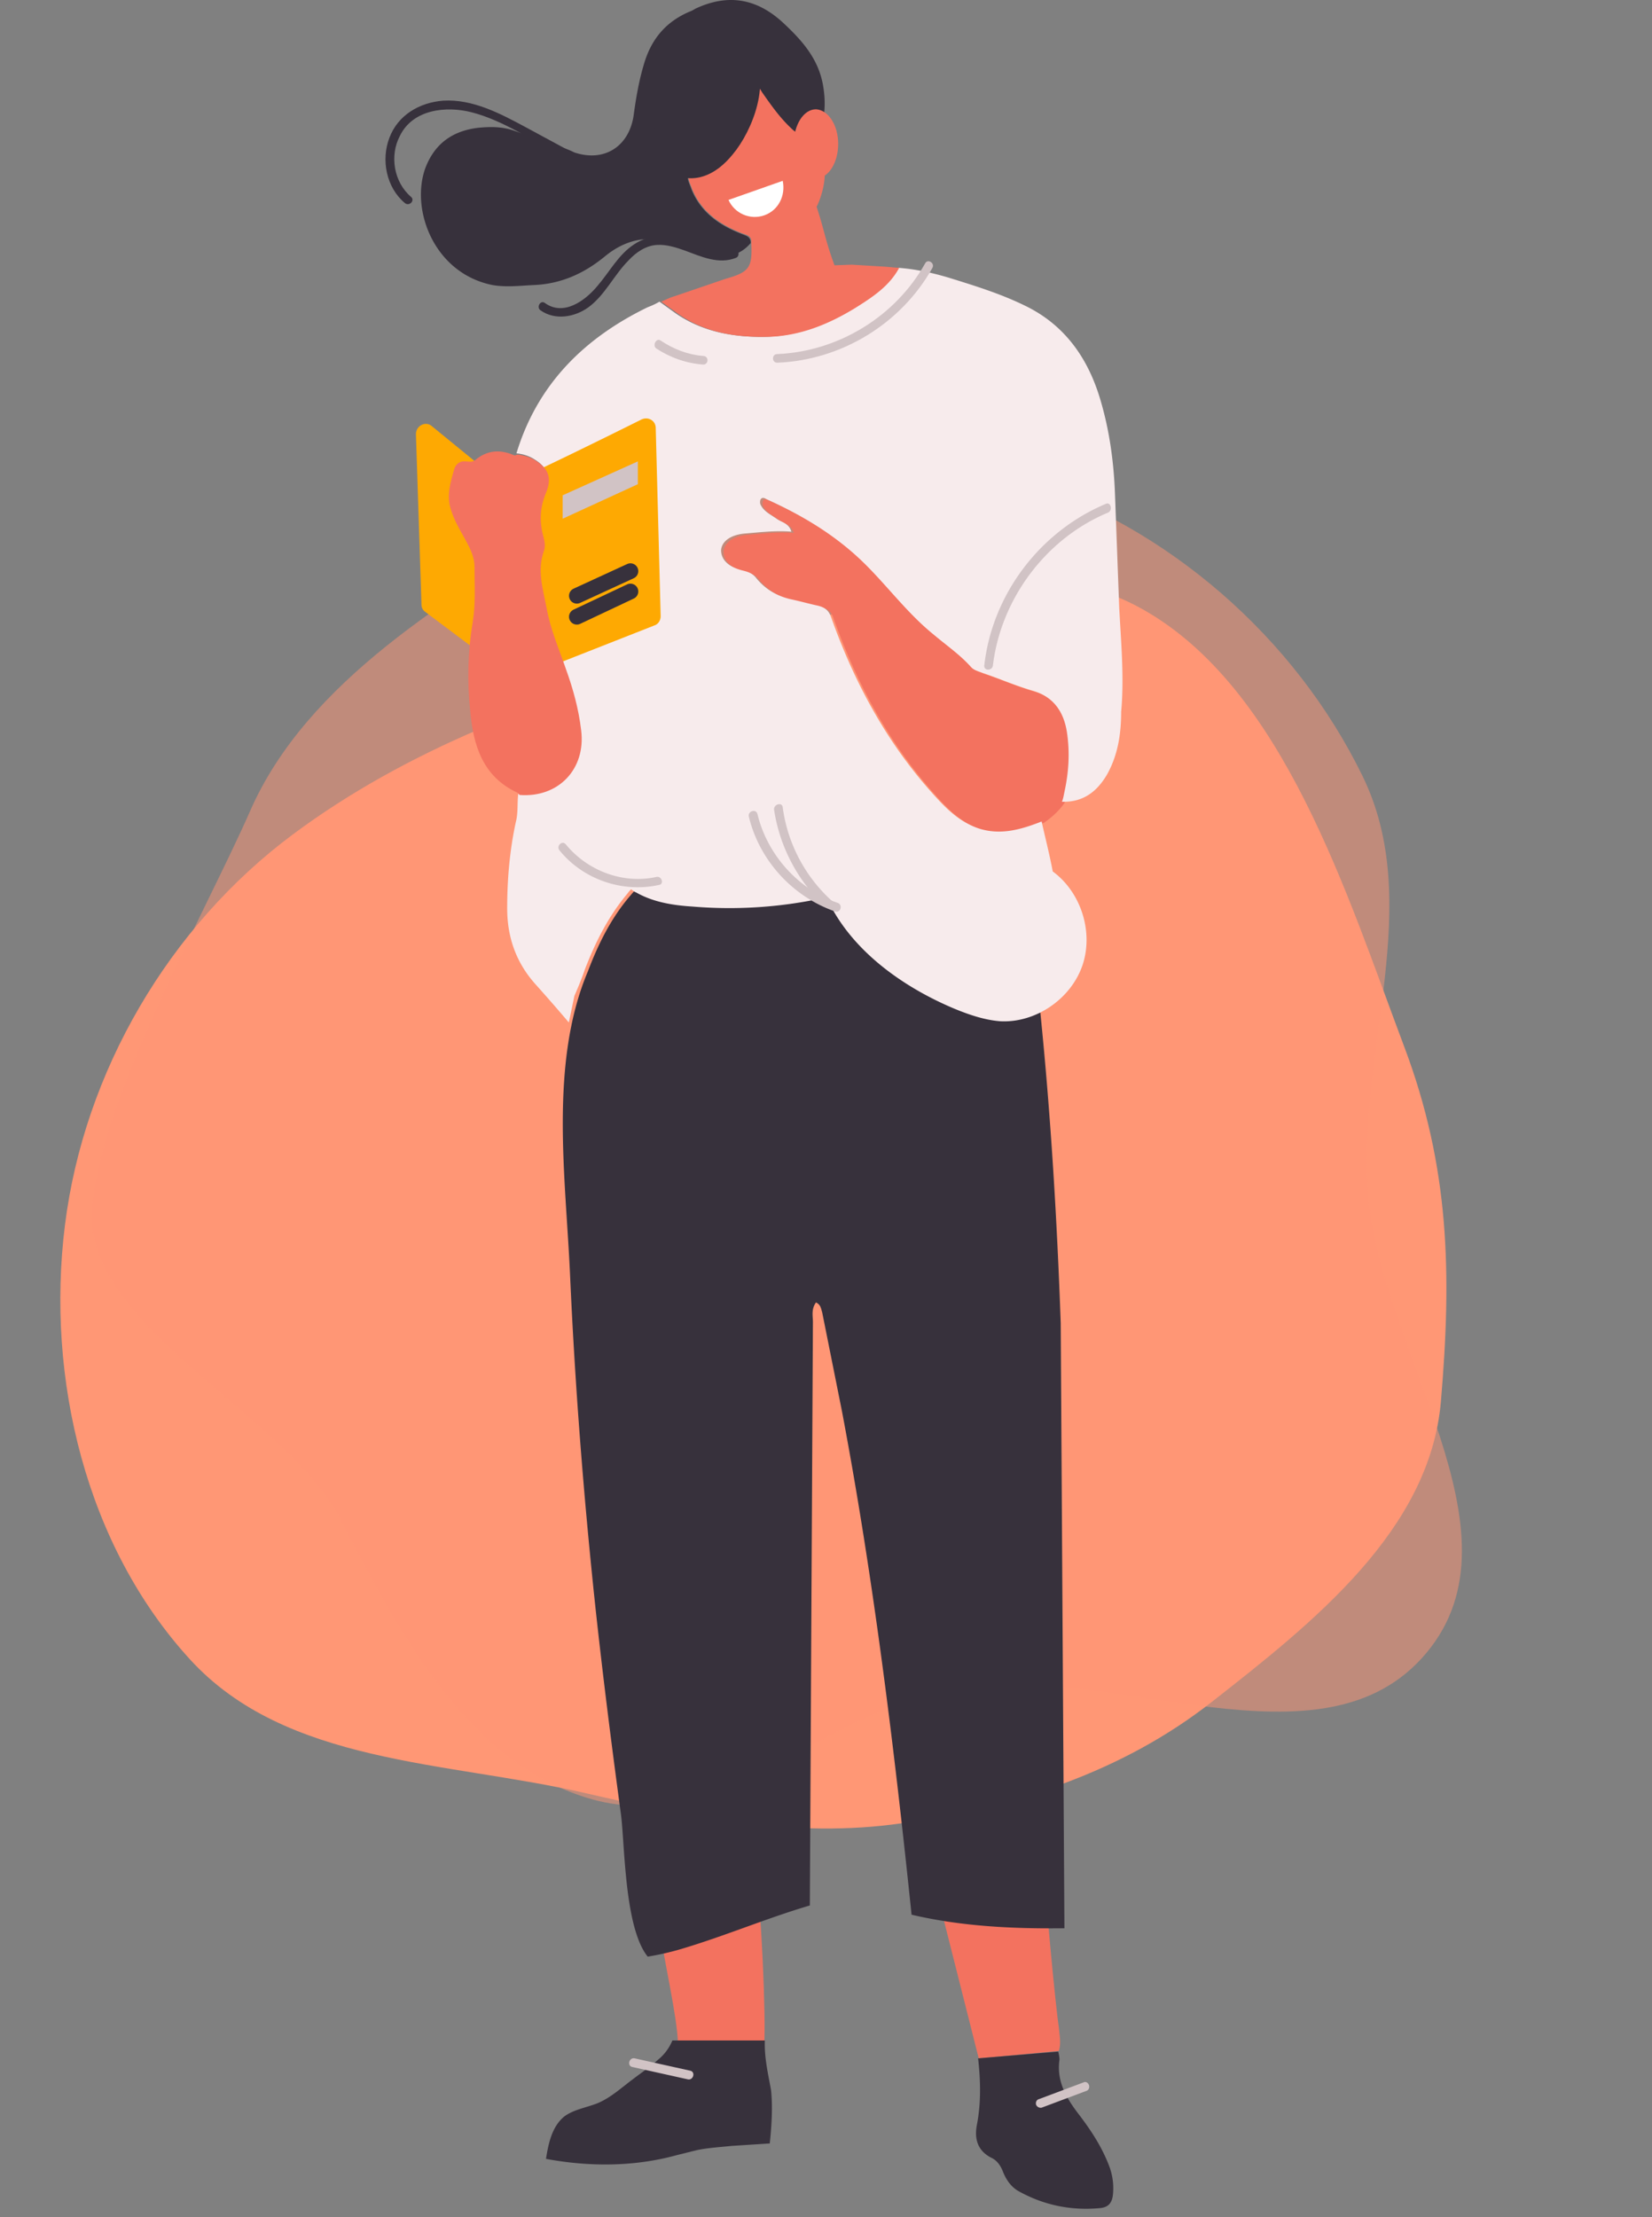 <svg xmlns="http://www.w3.org/2000/svg" width="120" height="161" fill="none" xmlns:v="https://vecta.io/nano"><rect width="100%" height="100%" fill="#808080" stroke="none"/><g fill-rule="evenodd"><path d="M88.002 123.606c-6.499 5.085-14.317 7.61-22.476 8.791-7.834 1.134-15.346-.425-23.061-2.199-10.073-2.315-21.67-2.058-28.659-9.691-7.565-8.261-10.476-20.403-9.09-31.533 1.389-11.146 7.559-21.681 16.553-28.379 8.277-6.164 18.263-9.949 28.23-12.594 11.148-2.958 23.394-9.403 33.467-3.777C93.249 49.969 97.837 64.961 102 76.001c3.297 8.742 3.463 16.455 2.666 25.768-.801 9.36-9.277 16.056-16.664 21.837z" fill="#ff9775"/><path opacity=".5" d="M24.68 110.243c-3.791-7.33-18.357-13.911-18.004-22.147.339-7.909 8.314-21.947 11.489-29.198 4.145-9.469 14.531-15.535 23.328-20.986 9.522-5.9 21.993-6.508 32.672-3.08 10.695 3.433 19.902 11.451 24.814 21.532 4.521 9.278-.366 19.889.383 30.174.838 11.504 11.653 24.635 4.254 33.489-7.552 9.038-22.815.587-34.436 2.63-9.202 1.617-17.132 10.526-26.135 8.014-9.049-2.524-14.056-12.096-18.366-20.427z" fill="#ff9677"/></g><path d="M75.885 135.234c-2.418.134-5.821.537-8.104 1.119l3.313 13.12 5.821-.538c.179-.582.045-1.119 0-1.701-.224-1.433-1.119-10.523-1.03-12zm-20.373 13.253c-2.105.269-4.164.179-6.269-.134-.045-1.881-1.03-6.089-1.254-7.925 2.194.045 4.746-3.94 6.94-4.03.358 1.97.716 10.03.582 12.089z" fill="#f3725f"/><path d="M77.049 96.055c-.269-7.522-.716-15-1.478-22.522-.537.09-1.119.134-1.657.314-1.343.448-2.552.09-3.761-.448-2.104-.985-3.761-2.552-5.149-4.388a72.46 72.46 0 0 1-2.642-3.806c-.358-.537-.716-.806-1.388-.716-1.478.179-3 .269-4.477.358-2.508.134-4.97-.09-7.433-.045-.448 0-.851-.224-1.298-.358-1.119-.313-1.254-.269-1.97.582-1.388 1.612-2.328 3.493-3.09 5.507-2.821 6.671-1.612 15-1.298 22.03.358 8.06.985 16.075 1.836 24.09.537 4.97 1.164 9.94 1.836 14.91.313 2.015.224 8.373 1.97 10.522a20.22 20.22 0 0 0 2.373-.537c3.179-.94 6.224-2.239 9.403-3.179l.224-42.358c0-.448-.134-.94.224-1.433.358.179.358.448.448.716l1.433 7.164c2.284 12.045 3.806 24.492 5.06 36.582 3.627.85 7.343 1.029 11.104.985l-.269-43.97zM54.527 17.653c-.806.94-1.836 1.119-3 .806l-2.463-.761c-1.881-.672-3.582-.358-5.149.94-1.478 1.209-3.134 1.97-5.104 2.06-1.03.045-2.015.179-3.045 0-4.209-.851-5.955-5.418-4.881-8.463.672-1.791 1.97-2.731 3.851-2.955.895-.09 1.791-.09 2.642.224l3.448 1.209c.313.09.627.224.896.358 2.149.716 3.94-.403 4.298-2.642.179-1.343.403-2.642.806-3.94.537-1.701 1.567-2.91 3.224-3.627a2.09 2.09 0 0 0 .448-.224c2.373-1.119 4.478-.761 6.403 1.03 1.343 1.254 2.508 2.552 2.866 4.433.134.716.179 1.433.09 2.194-.672-.09-1.03.269-1.298.851-.358.716-.627.716-1.164.179-.806-.761-1.433-1.657-2.06-2.552-.179-.269-.313-.672-.895-.627-.493 1.97-1.746 3.403-3.313 4.612-.224.179-.403.403-.627.582-.627.403-.672.985-.537 1.612.045.269.179.537.269.806.672 1.657 2.015 2.597 3.627 3.224.313.134.672.179.672.672z" fill="#37313c"/><path d="M75.84 59.743c-1.478.582-3 1.03-4.612.492-1.298-.448-2.239-1.343-3.09-2.284-3.448-3.761-5.866-8.194-7.567-12.985-.179-.582-.448-.761-.985-.895-.627-.134-1.254-.313-1.88-.448-1.075-.224-1.97-.761-2.642-1.612-.269-.313-.582-.403-.94-.492-1.075-.269-1.567-.806-1.567-1.478.045-.627.672-1.119 1.746-1.209s2.194-.224 3.358-.134c-.179-.627-.716-.672-1.075-.94-.448-.314-.94-.537-1.164-1.03-.045-.09-.045-.269 0-.358.09-.179.269-.134.403-.045 2.687 1.209 5.149 2.687 7.254 4.791 1.657 1.657 3.09 3.582 4.925 5.06.896.761 1.881 1.433 2.687 2.328.224.269.537.313.851.448 1.209.403 2.418.94 3.672 1.299 1.522.448 2.239 1.567 2.463 3 .224 1.478.134 2.91-.179 4.343-.045.224-.09.493-.179.716-.358.537-.896 1.03-1.478 1.433z" fill="#f3725f"/><path d="M76.87 148.98c.045.179.09.403.09.582-.224 1.567.492 2.776 1.343 3.896.895 1.164 1.701 2.373 2.239 3.761a4.53 4.53 0 0 1 .313 2.015c-.045.716-.313 1.074-1.03 1.119-2.06.179-4.03-.224-5.866-1.254-.537-.313-.896-.85-1.119-1.433-.179-.447-.448-.806-.851-.985-1.03-.537-1.209-1.432-1.03-2.373.313-1.612.269-3.224.09-4.835l5.821-.493z" fill="#37313c"/><path d="M81.303 44.25l-.313-8.418c-.09-2.328-.403-4.612-1.075-6.851-.896-3-2.597-5.418-5.507-6.806-1.746-.851-3.627-1.433-5.507-2.015-1.209-.358-2.418-.627-3.716-.716-.716 1.343-1.925 2.149-3.179 2.91-1.97 1.209-4.075 2.06-6.403 2.104s-4.612-.358-6.582-1.746l-1.119-.806c-.224.134-.492.269-.851.403-4.612 2.239-8.015 5.597-9.537 10.612.448.045.895.179 1.254.403.985.582 1.254 1.298.806 2.373s-.492 2.104-.179 3.224c.09.313.134.672.045.94-.537 1.433-.09 2.821.179 4.209.269 1.522.896 2.955 1.388 4.388.537 1.478.94 2.955 1.119 4.478.358 2.821-1.657 4.925-4.478 4.701-.09.672 0 1.388-.179 2.06-.448 2.06-.627 4.164-.627 6.268 0 2.06.627 3.895 2.015 5.463a138.49 138.49 0 0 1 2.463 2.821l.403-1.925c.269-.627.537-1.254.761-1.925.761-1.97 1.702-3.851 3.09-5.507a1.95 1.95 0 0 1 .269-.313c.134.09.224.179.358.224 1.254.716 2.687.94 4.119 1.03a32.16 32.16 0 0 0 9.716-.672c1.702 3.761 5.418 6.448 9.224 8.06 1.075.448 2.239.851 3.403.94 2.597.134 5.194-1.657 6-4.164.761-2.418-.179-5.239-2.194-6.716-.224-1.209-.537-2.418-.806-3.627-1.478.582-3 1.03-4.612.492-1.299-.448-2.239-1.343-3.09-2.283-3.448-3.761-5.866-8.194-7.567-12.985-.179-.537-.448-.761-.985-.896-.627-.134-1.254-.313-1.881-.448-1.075-.224-1.97-.761-2.642-1.612-.269-.314-.582-.403-.94-.493-1.075-.269-1.567-.806-1.567-1.478.045-.627.672-1.119 1.746-1.209s2.194-.224 3.358-.134c-.179-.627-.716-.672-1.075-.94-.448-.313-.94-.537-1.164-1.03-.045-.09-.045-.269 0-.358.09-.179.269-.134.403-.045 2.687 1.209 5.149 2.687 7.254 4.791 1.657 1.657 3.09 3.582 4.925 5.06.896.761 1.881 1.433 2.687 2.328.224.269.537.314.851.448 1.209.403 2.418.94 3.672 1.299 1.522.448 2.239 1.567 2.463 3 .224 1.478.134 2.91-.179 4.343-.045.224-.09.492-.179.716 1.478.045 2.507-.672 3.269-1.97.806-1.433 1.03-3 1.03-4.567.224-2.418 0-4.925-.134-7.433z" fill="#f7ebec"/><g fill="#f3725f"><path d="M60.885 10.444c0 1.388-.716 2.508-1.612 2.508s-1.612-1.119-1.612-2.508.716-2.507 1.612-2.507c.895.045 1.612 1.164 1.612 2.507z"/><path d="M64.109 19.355l-2.239-.134-1.254.045c-.716-1.97-.672-2.328-1.299-4.254.314-.582.851-2.239.448-3.224a1.27 1.27 0 0 1 .403-.448c.627-.537.761-1.209.492-2.015-.134-.448-.448-.761-.761-1.075-.672-.09-1.03.269-1.299.851-.358.716-.627.716-1.164.179-.806-.761-1.433-1.657-2.06-2.552-.179-.269-.313-.672-.895-.627-.493 1.97-1.746 3.403-3.313 4.612-.224.179-.403.403-.627.582-.627.403-.672.985-.537 1.612.045.269.179.537.269.806.672 1.657 2.015 2.597 3.627 3.224.358.134.716.179.672.672.09 1.836-.134 2.149-1.881 2.642l-3.672 1.254c-.313.089-.492.179-.985.403l1.119.806c1.97 1.433 4.254 1.791 6.582 1.746s4.433-.895 6.403-2.104c1.209-.761 2.463-1.567 3.179-2.91-.269 0-.985-.089-1.209-.089z"/></g><path d="M53.229 11.205c-.582.716-1.299 1.343-2.194 1.612-.851.269-1.925.134-2.552-.537-.313-.313-.492-.761-.627-1.209-.537-1.791-.269-3.806.761-5.373 1.03-1.522 4.254-3.985 5.866-2.015 1.657 2.104.179 5.821-1.254 7.522z" fill="#37313c"/><path d="M37.02 35.071c1.612-.672 7.254-3.448 9.582-4.612.492-.224 1.03.09 1.03.627l.358 13.656c0 .314-.179.582-.448.672l-9.672 3.806c-.224.09-.492.045-.716-.09l-6.269-4.701c-.179-.134-.269-.313-.269-.537l-.403-12.358c0-.627.716-.985 1.164-.582l4.881 3.985a.78.78 0 0 0 .761.134z" fill="#fea902"/><path d="M37.602 33.011c.448.045.895.179 1.254.403.985.582 1.254 1.299.806 2.373s-.493 2.105-.179 3.224c.09.313.134.672.045.94-.537 1.433-.09 2.821.179 4.209.269 1.522.895 2.955 1.388 4.388.537 1.478.94 2.955 1.119 4.477.358 2.821-1.657 4.925-4.478 4.702-.045-.045-.09-.134-.179-.179-2.507-1.164-3.179-3.448-3.403-5.91-.224-2.149-.179-4.298.179-6.448.224-1.299.134-2.687.134-4.03 0-.806-.403-1.478-.761-2.149-.358-.627-.716-1.254-.94-1.97-.358-1.03-.045-2.015.224-2.955.09-.358.403-.627.806-.582.224 0 .493.09.716-.09.851-.716 1.791-.806 2.821-.358.09.045.179-.045.269-.045z" fill="#f3725f"/><path d="M40.871 35.967l5.463-2.463v1.657l-5.463 2.507v-1.701z" fill="#d1c3c5"/><path d="M41.901 43.265l3.895-1.791m-3.895 3.313l3.895-1.836" stroke="#37313c" stroke-width="1.137" stroke-miterlimit="10" stroke-linecap="round" stroke-linejoin="round"/><path d="M56.856 13.131c.224 1.075-.313 2.149-1.343 2.507s-2.149-.134-2.597-1.119l3.94-1.388z" fill="#fff"/><path d="M55.557 148.174h-6.716a3.53 3.53 0 0 1-1.03 1.388c-.537.492-1.209.94-1.791 1.388-.851.627-1.657 1.388-2.642 1.791-.806.313-1.702.448-2.373.94-.895.717-1.164 1.926-1.343 3.09 3.134.582 6.403.582 9.492-.269l1.433-.358c.851-.179 1.701-.224 2.552-.314l2.776-.179c.134-1.253.224-2.686.09-3.895-.224-1.209-.492-2.373-.448-3.582z" fill="#37313c"/><path d="M45.93 150.099l4.03.896c.403.09.582-.537.179-.627l-4.03-.895c-.403-.09-.582.537-.179.626zm32.776 1.119l-3.224 1.209c-.179.045-.269.224-.224.403a.36.36 0 0 0 .403.224l3.224-1.209c.179-.044.269-.224.224-.403s-.224-.313-.403-.224z" fill="#d1c3c5"/><path d="M47.9 6.639c-.09 2.015-.403 5.149-2.955 5.463-1.209.179-2.418-.493-3.448-1.075l-3.313-1.791c-1.836-.985-3.851-2.06-6-1.925-1.701.134-3.269 1.03-3.895 2.687-.627 1.612-.224 3.627 1.119 4.746.313.269.761-.179.448-.448-1.254-1.075-1.567-3-.806-4.433.94-1.925 3.358-2.194 5.239-1.701 2.239.582 4.343 2.015 6.358 3.089 1.657.896 3.716 2.149 5.597 1.075 2.015-1.164 2.239-3.627 2.328-5.731-.045-.358-.672-.358-.672.045zm5.374 11.462c-1.298.493-2.552-.269-3.761-.672-1.164-.403-2.373-.403-3.448.313-1.164.761-1.791 2.015-2.687 3.045-.896 1.075-2.463 2.194-3.806 1.209-.313-.224-.627.313-.313.537 1.075.761 2.507.492 3.492-.224 1.209-.895 1.836-2.328 2.91-3.403.537-.582 1.254-1.075 2.06-1.119.672-.045 1.388.179 2.015.403 1.209.448 2.463 1.03 3.716.537.358-.134.179-.761-.179-.627z" fill="#37313c"/><g fill="#d1c3c5"><path d="M80.318 36.593c-4.791 2.015-8.239 6.582-8.821 11.731-.045.403.582.403.627 0 .582-4.836 3.851-9.224 8.373-11.104.358-.179.179-.806-.179-.627zm-19.88 28.836a11.16 11.16 0 0 1-3.582-6.806c-.045-.403-.672-.224-.627.179.403 2.687 1.746 5.239 3.761 7.075.313.269.761-.179.448-.448z"/><path d="M60.841 65.563c-2.866-.985-5.105-3.492-5.821-6.448-.09-.403-.716-.224-.627.179.761 3.179 3.179 5.821 6.269 6.895.403.134.582-.493.179-.627zm-13.164-1.881c-2.418.537-5.015-.448-6.582-2.373-.269-.313-.716.134-.448.448 1.701 2.105 4.567 3.09 7.209 2.507.403-.045.224-.672-.179-.582zm0-38.372c1.03.672 2.194 1.075 3.403 1.164.179 0 .313-.134.313-.313s-.134-.313-.313-.313c-1.119-.09-2.149-.492-3.09-1.119-.313-.224-.627.358-.313.582zm8.776 1.029c4.657-.179 9-2.821 11.283-6.895.179-.358-.358-.672-.537-.314-2.149 3.851-6.313 6.403-10.746 6.582-.403 0-.403.627 0 .627z"/></g></svg>